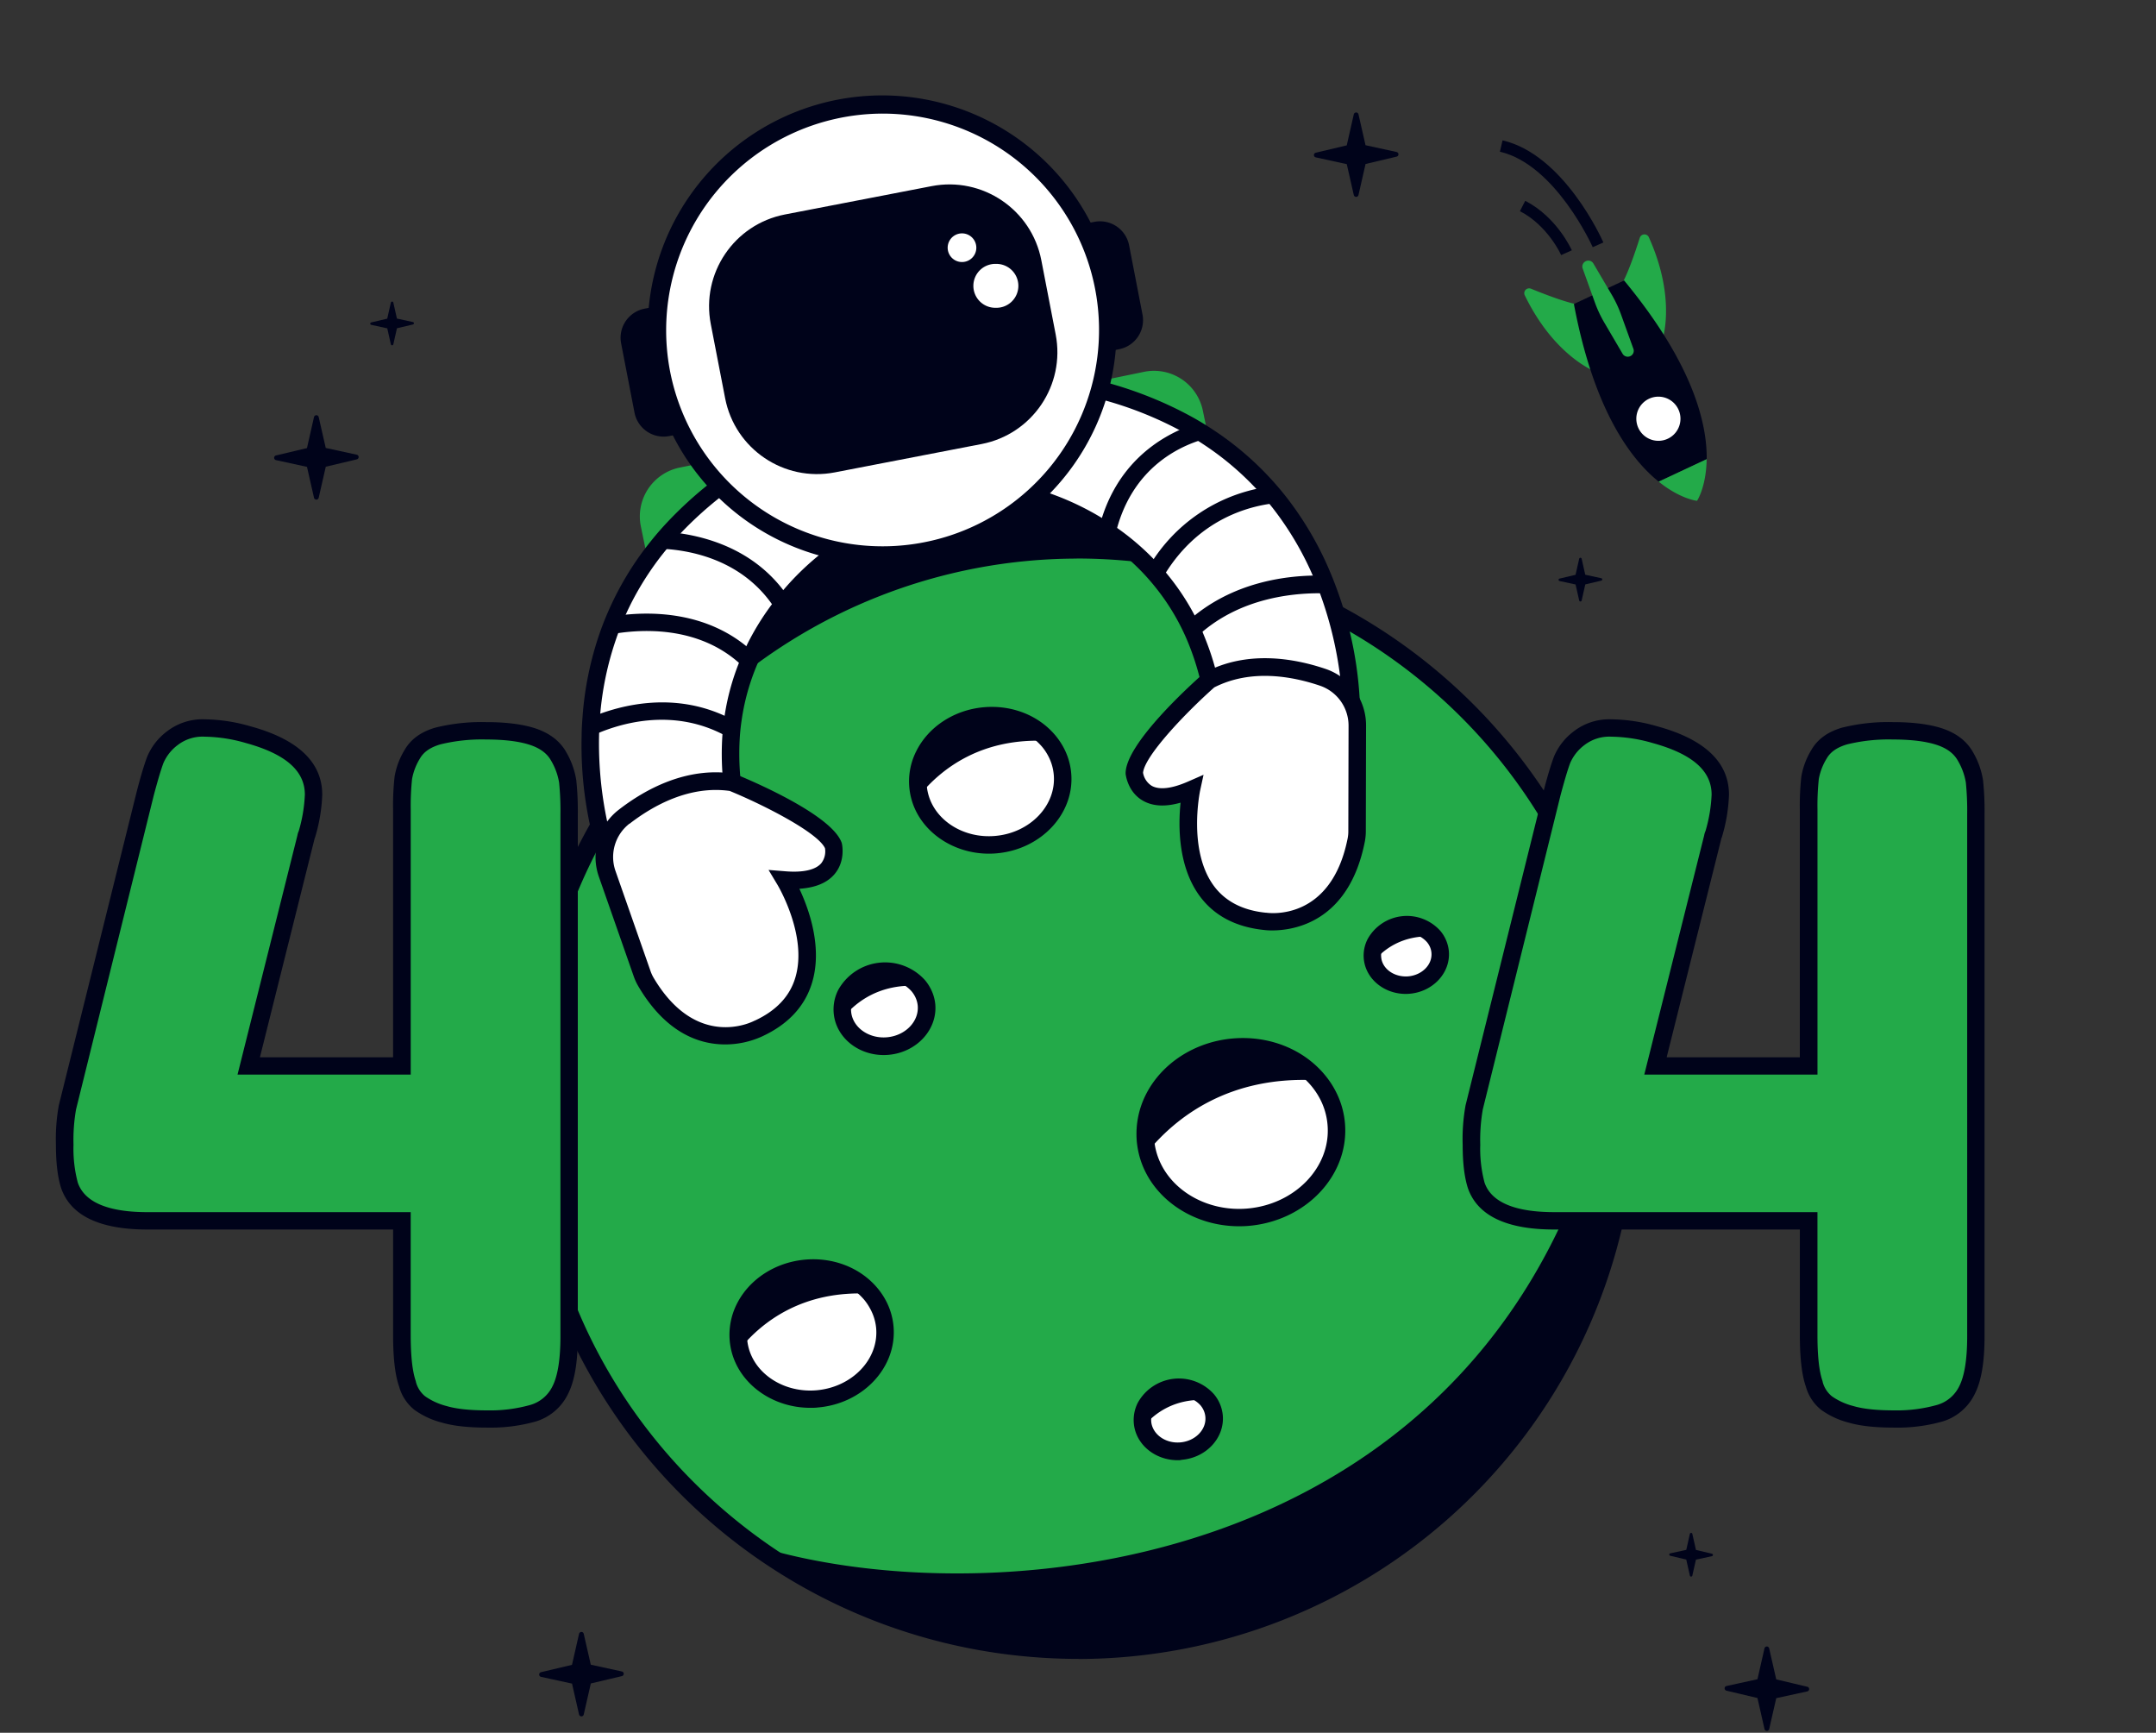 <svg xmlns="http://www.w3.org/2000/svg" width="229" height="184" fill="none">
  <rect width="100%" height="100%" fill="#333333" stroke="none"/>
  <path fill="#00031A"
    d="m37.888 48.284-3.289-.717-.749-3.28a.254.254 0 0 0-.406-.142.26.26 0 0 0-.092.142l-.748 3.295-3.289.78a.26.26 0 0 0-.198.253.25.25 0 0 0 .201.244l3.289.717.745 3.28a.26.26 0 0 0 .25.197.254.254 0 0 0 .248-.197l.752-3.295 3.289-.78a.254.254 0 0 0 0-.497h-.003Zm110.441-32.146-3.289-.718-.748-3.28a.254.254 0 0 0-.407-.142.259.259 0 0 0-.092.143l-.748 3.295-3.289.779a.263.263 0 0 0-.198.253.253.253 0 0 0 .201.244l3.289.718.745 3.28a.259.259 0 0 0 .41.142.26.26 0 0 0 .089-.143l.751-3.295 3.289-.779a.25.25 0 0 0 .147-.087.25.25 0 0 0 .058-.162.25.25 0 0 0-.058-.16.25.25 0 0 0-.147-.088h-.003ZM43.861 34.198l-1.701-.37-.384-1.698a.133.133 0 0 0-.26 0l-.386 1.707-1.702.401a.133.133 0 0 0-.072.212.13.13 0 0 0 .075.045l1.702.371.383 1.697a.132.132 0 0 0 .13.104.133.133 0 0 0 .13-.104l.387-1.706 1.701-.402a.137.137 0 0 0 .102-.13.13.13 0 0 0-.105-.127ZM183.38 179.034l3.289-.718.745-3.279a.264.264 0 0 1 .091-.142.254.254 0 0 1 .407.142l.752 3.295 3.288.779c.058.011.11.042.148.087a.254.254 0 0 1-.148.411l-3.288.717-.749 3.279a.254.254 0 0 1-.407.142.264.264 0 0 1-.091-.142l-.748-3.295-3.289-.779a.259.259 0 0 1-.198-.253.25.25 0 0 1 .198-.244Zm-5.974-14.086 1.702-.371.383-1.697a.133.133 0 0 1 .13-.104.131.131 0 0 1 .13.104l.387 1.706 1.701.402a.135.135 0 0 1 .073.048.135.135 0 0 1 .03.082.135.135 0 0 1-.03.082.136.136 0 0 1-.076.045l-1.701.371-.384 1.697a.135.135 0 0 1-.046.075.134.134 0 0 1-.214-.075l-.386-1.707-1.702-.402a.128.128 0 0 1-.073-.047.128.128 0 0 1-.029-.082c0-.03.011-.059.03-.083a.131.131 0 0 1 .075-.044ZM170.08 61.399l-1.702-.37-.383-1.698a.134.134 0 0 0-.214-.075.133.133 0 0 0-.046.075l-.387 1.706-1.701.402a.13.13 0 0 0-.074.047.131.131 0 0 0-.029.083c.001.03.011.06.03.082.02.023.046.04.076.045l1.701.37.384 1.698a.133.133 0 0 0 .26 0l.386-1.706 1.702-.402a.138.138 0 0 0 .073-.048.143.143 0 0 0 .029-.082.13.13 0 0 0-.105-.127ZM66.04 177.488l-3.29-.717-.748-3.28a.253.253 0 0 0-.407-.141.254.254 0 0 0-.091.141l-.749 3.295-3.288.779a.261.261 0 0 0-.198.254.25.25 0 0 0 .201.244l3.288.717.746 3.28a.26.26 0 0 0 .25.198.254.254 0 0 0 .248-.198l.752-3.295 3.288-.779a.25.25 0 0 0 .148-.088.251.251 0 0 0 0-.322.25.25 0 0 0-.148-.088h-.003Z" />
  <path fill="#23AA49"
    d="M176.465 36.455s1.744-4.42-1.331-11.258a.51.51 0 0 0-.502-.305.52.52 0 0 0-.463.36c-.495 1.562-1.37 4.134-2.066 5.163l4.362 6.04Zm-6.707 3.14s-4.523-1.49-7.802-8.231a.511.511 0 0 1 .355-.733.518.518 0 0 1 .307.028c1.515.618 4.052 1.595 5.29 1.719l1.85 7.217Z" />
  <path fill="#00031A"
    d="M173.792 31.392a69.128 69.128 0 0 0-1.287-1.608l-5.333 2.498c.13.692.269 1.366.411 2.015 2.184 9.873 5.795 14.596 8.597 16.85l5.096-2.387c.046-3.589-1.29-9.375-7.484-17.368Z" />
  <path fill="#fff" d="M176.146 46.81a2.344 2.344 0 1 0 .002-4.689 2.344 2.344 0 0 0-.002 4.689Z" />
  <path fill="#23AA49"
    d="m176.178 51.146 5.095-2.386c-.043 2.933-1.008 4.399-1.008 4.399l-.044.018s-1.754-.188-4.043-2.03Zm-3.016-13.328a.635.635 0 0 1-.817-.25l-1.94-3.305a12.843 12.843 0 0 1-1.002-2.136l-1.296-3.604a.62.62 0 0 1 .328-.785.618.618 0 0 1 .813.254l1.94 3.3c.4.68.735 1.395 1.002 2.137l1.3 3.604a.62.62 0 0 1-.328.785Z" />
  <path fill="#00031A"
    d="M169.172 26.248c-.04-.086-3.945-8.772-9.86-10.138l.282-1.206c6.518 1.509 10.54 10.463 10.71 10.843l-1.132.501Zm-3.357.841c0-.03-1.414-3.14-4.377-4.667l.566-1.098c3.363 1.734 4.882 5.125 4.95 5.255l-1.139.51Z" />
  <path fill="#23AA49"
    d="m68.07 55.907 9.943 48.176 59.706-12.302-9.958-48.177a5.296 5.296 0 0 0-6.261-4.117L72.188 49.653a5.298 5.298 0 0 0-4.133 4.188 5.287 5.287 0 0 0 .015 2.066Z" />
  <path fill="#00031A"
    d="m70.667 64.367 10.54 48.049 59.536-13.038-10.54-48.05a5.307 5.307 0 0 0-6.314-4.04L74.701 58.062a5.3 5.3 0 0 0-3.324 2.318 5.291 5.291 0 0 0-.71 3.988Z" />
  <path fill="#23AA49"
    d="M172.727 121.674c-2.697 32.146-30.973 56.03-63.149 53.332a58.456 58.456 0 0 1-39.769-20.493 58.38 58.38 0 0 1-13.608-42.591c2.698-32.147 30.973-56.031 63.15-53.333a58.43 58.43 0 0 1 39.784 20.48 58.33 58.33 0 0 1 13.592 42.605Z" />
  <path fill="#00031A"
    d="M114.569 176.156a60.67 60.67 0 0 1-5.067-.213 59.481 59.481 0 0 1-32.095-12.714 59.396 59.396 0 0 1-19.61-28.391 59.35 59.35 0 0 1-.512-34.492 59.392 59.392 0 0 1 18.759-28.96 59.49 59.49 0 0 1 65.657-7.41 59.418 59.418 0 0 1 24.751 24.05 59.353 59.353 0 0 1 7.201 33.737 59.332 59.332 0 0 1-18.94 38.699 59.43 59.43 0 0 1-40.147 15.703l.003-.009Zm-.204-116.84a57.567 57.567 0 0 0-38.884 15.213 57.475 57.475 0 0 0-18.348 37.479c-1.698 20.222 7.116 39.423 23.564 51.36a57.58 57.58 0 0 0 57.758 5.704 57.523 57.523 0 0 0 23.102-19.223 57.457 57.457 0 0 0 10.246-28.24 57.392 57.392 0 0 0-13.369-41.938 57.457 57.457 0 0 0-17.57-13.977 57.5 57.5 0 0 0-21.59-6.18 58.526 58.526 0 0 0-4.909-.207v.009Z" />
  <path fill="#fff"
    d="M89.684 58.15a26.185 26.185 0 0 0-5.93 5.295c-.409.483-.817.996-1.216 1.546l-.037.046a26.58 26.58 0 0 0-2.03 3.274c-.16.309-.31.618-.47.927a24.5 24.5 0 0 0-2.16 7.187 23.128 23.128 0 0 0-.204 2.015 28.912 28.912 0 0 0 .765 8.377L65.099 92.71a39.632 39.632 0 0 1-2.41-14.506c0-.674.044-1.363.096-2.062a33.833 33.833 0 0 1 1.816-8.747 32.028 32.028 0 0 1 2.169-4.81 32.468 32.468 0 0 1 2.784-4.188l.127-.158c.462-.587.954-1.17 1.475-1.746a40.353 40.353 0 0 1 8.826-7.24l9.702 8.897Z" />
  <path fill="#00031A"
    d="m64.614 93.96-.362-.878a40.212 40.212 0 0 1-2.475-14.88c0-.708.047-1.419.1-2.114.218-3.011.828-5.98 1.812-8.834l.053-.155c.269-.751.535-1.428.816-2.068a32.674 32.674 0 0 1 4.27-7.187l.139-.173c.454-.58.965-1.183 1.506-1.783a41.446 41.446 0 0 1 9.027-7.419l.597-.367 11.137 10.2-1.073.637a25.643 25.643 0 0 0-5.692 5.094c-.362.43-.693.84-1 1.252v.021l-.225.288a25.486 25.486 0 0 0-1.95 3.137c-.16.31-.309.618-.454.909a23.734 23.734 0 0 0-2.079 6.92 21.174 21.174 0 0 0-.195 1.939c-.15 2.726.1 5.46.74 8.114l.176.744-14.868 6.603Zm.903-26.332-.03.092a33.084 33.084 0 0 0-1.767 8.516c-.05.658-.08 1.335-.093 2.01a40.005 40.005 0 0 0 2.014 13.238l11.688-5.187a29.646 29.646 0 0 1-.62-7.891c.041-.714.112-1.419.211-2.096a25.474 25.474 0 0 1 2.24-7.458c.152-.31.31-.656.486-.98a27.642 27.642 0 0 1 2.103-3.382l.037-.05c.387-.53.799-1.056 1.26-1.6a28.93 28.93 0 0 1 5.141-4.807l-8.31-7.61a39.174 39.174 0 0 0-8.043 6.698 32.513 32.513 0 0 0-1.435 1.697l-.12.149a31.835 31.835 0 0 0-2.701 4.077c-.491.882-.936 1.789-1.334 2.717a45.835 45.835 0 0 0-.727 1.867Z" />
  <path fill="#fff"
    d="m143.556 77.213-14.49-1.215a28.75 28.75 0 0 0-2.073-8.26 24.635 24.635 0 0 0-3.66-6.099 19.491 19.491 0 0 0-1.296-1.464 26.155 26.155 0 0 0-3.623-3.153 29.218 29.218 0 0 0-1.642-1.1 26.626 26.626 0 0 0-7.784-3.32l6.249-11.572a40.285 40.285 0 0 1 11.137 4.182c.718.412 1.407.836 2.067 1.273a31.716 31.716 0 0 1 7.471 6.9 34.081 34.081 0 0 1 4.526 7.727c.268.64.515 1.274.742 1.9a39.655 39.655 0 0 1 2.376 14.2Z" />
  <path fill="#00031A"
    d="m144.428 78.217-16.204-1.363-.08-.763a27.984 27.984 0 0 0-2.005-7.994 23.828 23.828 0 0 0-3.524-5.873 23.64 23.64 0 0 0-1.237-1.409 25.33 25.33 0 0 0-3.499-3.045 26.975 26.975 0 0 0-1.59-1.063 25.847 25.847 0 0 0-7.48-3.2l-1.219-.253 7.174-13.29.684.15a41.47 41.47 0 0 1 11.387 4.285c.755.43 1.47.868 2.125 1.31a32.655 32.655 0 0 1 7.685 7.097 35.015 35.015 0 0 1 4.64 7.944c.276.655.532 1.31.761 1.95a40.225 40.225 0 0 1 2.429 14.56l-.047.957Zm-14.54-3.09 12.765 1.078a40.326 40.326 0 0 0-2.333-12.87 33.046 33.046 0 0 0-.727-1.855 33.16 33.16 0 0 0-4.399-7.52 30.859 30.859 0 0 0-7.255-6.698 30.053 30.053 0 0 0-2.01-1.237 39.177 39.177 0 0 0-10.209-3.926l-5.352 9.913a29.359 29.359 0 0 1 8.591 4.265 27.21 27.21 0 0 1 3.749 3.268c.464.479.928.995 1.346 1.52a25.81 25.81 0 0 1 2.942 4.489c.325.633.619 1.236.854 1.854a29.457 29.457 0 0 1 2.051 7.73l-.013-.012Z" />
  <path fill="#fff"
    d="M140.489 71.924c-3.155-1.063-7.839-1.895-12.028.31 0 0-7.879 6.939-7.969 9.89 0 0 .421 4.223 6.061 1.747 0 0-2.785 12.951 7.829 13.996 0 0 7.734 1.236 9.677-8.633.062-.316.093-.637.09-.959l.025-11.183a5.417 5.417 0 0 0-3.685-5.168Z" />
  <path fill="#00031A"
    d="M135.122 98.8a6.706 6.706 0 0 1-.85-.046c-3.013-.31-5.324-1.52-6.862-3.629-2.326-3.184-2.258-7.554-2.014-9.891-1.624.464-2.973.39-4.021-.223-1.609-.927-1.807-2.763-1.816-2.84v-.121c.099-3.177 6.917-9.34 8.281-10.543l.084-.075.099-.052c4.47-2.343 9.404-1.487 12.758-.355a6.33 6.33 0 0 1 4.315 6.028l-.025 11.182c.002.38-.034.76-.105 1.135-1.695 8.59-7.573 9.43-9.844 9.43Zm-7.288-16.527-.384 1.774c0 .059-1.29 6.238 1.464 10.002 1.215 1.663 3.093 2.63 5.55 2.872h.058c.276.04 6.865.927 8.619-7.898.05-.256.074-.517.071-.778l.025-11.184a4.478 4.478 0 0 0-3.06-4.256c-2.982-1.008-7.338-1.784-11.202.188-3.093 2.745-7.402 7.283-7.566 9.066a2.046 2.046 0 0 0 .909 1.379c.811.464 2.141.31 3.849-.436l1.667-.73ZM141.184 63.019c-3.286-.142-9.544.269-14.191 4.72a22.478 22.478 0 0 0-.823-1.771c4.724-4.238 10.642-4.912 14.271-4.85.27.64.518 1.274.743 1.9Zm-5.269-9.635c-2.902.232-8.813 1.561-12.581 8.256a19.728 19.728 0 0 0-1.297-1.465 17.606 17.606 0 0 1 12.48-8.457 33.16 33.16 0 0 1 1.398 1.666Zm-7.471-6.899c-2.605.618-8.352 2.872-10.029 10.537a29.603 29.603 0 0 0-1.643-1.1c1.742-6.689 6.413-9.526 9.59-10.71a31.21 31.21 0 0 1 2.082 1.273ZM77.839 76.44a23.131 23.131 0 0 0-.204 2.015c-6.12-3.675-12.374-1.459-14.936-.235 0-.673.044-1.363.096-2.061 3.153-1.31 9.09-2.89 15.044.281ZM80 69.253a25.244 25.244 0 0 0-.783 1.83c-4.81-4.97-11.756-4.237-14.605-3.675.238-.668.498-1.338.792-2.009 3.505-.507 9.81-.6 14.596 3.854Zm3.755-5.808a26.15 26.15 0 0 0-1.216 1.546c-3.56-5.898-9.958-6.698-12.856-6.738a33.26 33.26 0 0 1 1.475-1.747c3.499.328 9.101 1.71 12.597 6.94Z" />
  <path fill="#fff"
    d="M66.28 86.727c2.632-2.04 6.784-4.362 11.462-3.66 0 0 9.72 3.972 10.771 6.72 0 0 .987 4.126-5.15 3.638 0 0 6.889 11.316-2.803 15.786 0 0-6.88 3.709-11.979-4.983a5.318 5.318 0 0 1-.399-.875L64.49 92.798a5.414 5.414 0 0 1 1.79-6.071Z" />
  <path fill="#00031A"
    d="M77.01 110.905c-2.69 0-6.276-1.169-9.23-6.21a5.886 5.886 0 0 1-.474-1.036l-3.694-10.555a6.335 6.335 0 0 1 2.098-7.11c2.784-2.163 7.18-4.593 12.17-3.845h.108l.105.043c1.686.69 10.15 4.275 11.286 7.249l.037.114c.018.074.427 1.855-.783 3.277-.792.927-2.042 1.434-3.728 1.545.996 2.118 2.494 6.222 1.343 9.993-.761 2.498-2.543 4.408-5.29 5.679a9.433 9.433 0 0 1-3.948.856ZM66.86 87.459a4.488 4.488 0 0 0-1.484 5.033l3.696 10.555c.081.246.185.484.31.711 4.56 7.777 10.49 4.767 10.74 4.637l.04-.013c2.256-1.038 3.713-2.565 4.304-4.537 1.368-4.473-1.871-9.87-1.906-9.922l-.928-1.546 1.81.145c1.856.149 3.165-.145 3.78-.846a2.06 2.06 0 0 0 .406-1.602c-.746-1.635-6.296-4.51-10.123-6.086-4.3-.6-8.157 1.564-10.648 3.493l.004-.022Zm46.166-63.282 3.211-.618a3.148 3.148 0 0 1 3.691 2.491l1.423 7.35a3.145 3.145 0 0 1-2.497 3.685l-3.211.618-2.617-13.526Zm-41.349 7.981-3.21.618a3.15 3.15 0 0 0-2.488 2.46 3.144 3.144 0 0 0-.006 1.228l1.42 7.347a3.149 3.149 0 0 0 3.69 2.495l3.211-.618-2.617-13.53Z" />
  <path fill="#fff"
    d="M93.75 58.96c13.215 0 23.928-10.704 23.928-23.909 0-13.204-10.713-23.908-23.929-23.908-13.215 0-23.929 10.704-23.929 23.908 0 13.205 10.714 23.91 23.93 23.91Z" />
  <path fill="#00031A"
    d="M93.698 59.897a24.915 24.915 0 0 1-17.18-6.868 24.87 24.87 0 0 1-1.657-34.292 24.917 24.917 0 0 1 34.201-3.304 24.878 24.878 0 0 1 9.278 15.997 24.86 24.86 0 0 1-4.329 17.977 24.906 24.906 0 0 1-20.313 10.49Zm.1-47.833a23.045 23.045 0 0 0-17.763 8.348 23.004 23.004 0 0 0-4.867 19 22.969 22.969 0 0 0 5.849 11.394 23.011 23.011 0 0 0 34.447-1.128 22.967 22.967 0 0 0 3.094-24.4 22.98 22.98 0 0 0-8.461-9.616 23.01 23.01 0 0 0-12.3-3.598Z" />
  <path fill="#00031A"
    d="m98.956 19.765-15.585 3.01c-5.391 1.042-8.917 6.253-7.875 11.64l1.525 7.878c1.042 5.387 6.257 8.91 11.648 7.869l15.585-3.01c5.392-1.041 8.918-6.253 7.875-11.64l-1.524-7.878c-1.042-5.387-6.257-8.91-11.649-7.869Z" />
  <path fill="#fff"
    d="M105.786 32.684a2.331 2.331 0 1 0 0-4.661 2.331 2.331 0 1 0 0 4.66ZM102.178 27.825a1.521 1.521 0 1 0 .002-3.043 1.521 1.521 0 0 0-.002 3.043ZM132.575 129.247c-5.12.439-9.643-2.581-10.704-6.912a8.21 8.21 0 0 1 .65-5.653c1.476-2.958 4.656-5.153 8.501-5.484 3.632-.309 6.964 1.119 8.972 3.521.391.468.732.976 1.017 1.515.517.966.832 2.027.928 3.118.421 4.983-3.771 9.413-9.364 9.895Z" />
  <path fill="#00031A"
    d="M131.61 130.214c-5.064 0-9.537-3.156-10.639-7.659a9.098 9.098 0 0 1-.229-1.382 9.266 9.266 0 0 1 .947-4.905c1.674-3.351 5.219-5.648 9.253-5.994 3.83-.327 7.477 1.113 9.76 3.852a9.496 9.496 0 0 1 1.126 1.675 9.008 9.008 0 0 1 1.027 3.471c.474 5.484-4.102 10.374-10.209 10.899-.343.031-.693.043-1.036.043Zm.402-18.122c-.309 0-.618 0-.928.04-3.403.29-6.363 2.198-7.734 4.973a7.305 7.305 0 0 0-.578 5.017c.965 3.935 5.144 6.602 9.723 6.21 5.08-.439 8.897-4.426 8.51-8.89a7.225 7.225 0 0 0-.816-2.782 7.804 7.804 0 0 0-.91-1.354c-1.717-2.049-4.387-3.214-7.267-3.214Z" />
  <path fill="#00031A"
    d="M172.727 121.674c-2.698 32.146-30.973 56.03-63.15 53.332A58.219 58.219 0 0 1 80.16 164.11c25.368 7.947 83.527 3.311 92.072-56.411.723 4.622.89 9.314.495 13.975Zm-32.74-6.955c-9.386-.547-15.05 3.879-18.119 7.616a8.204 8.204 0 0 1 .65-5.653c1.475-2.958 4.655-5.153 8.501-5.484 3.632-.309 6.963 1.119 8.968 3.521Z" />
  <path fill="#fff"
    d="M105.77 89.691c-3.879.334-7.304-1.953-8.108-5.233a6.224 6.224 0 0 1 .492-4.284c1.12-2.238 3.527-3.9 6.441-4.151 2.75-.235 5.259.847 6.79 2.664.297.355.557.74.774 1.15.389.732.625 1.535.696 2.361.328 3.775-2.85 7.128-7.085 7.493Z" />
  <path fill="#00031A"
    d="M105.039 90.65c-3.938 0-7.424-2.473-8.278-5.972a7.104 7.104 0 0 1 .563-4.915c1.3-2.609 4.056-4.395 7.189-4.664 2.973-.254 5.807.865 7.586 2.995.338.404.632.842.879 1.307.448.842.721 1.767.801 2.717.371 4.278-3.187 8.09-7.929 8.497a8.995 8.995 0 0 1-.811.034Zm.31-13.734c-.223 0-.446 0-.672.031-2.493.213-4.671 1.61-5.686 3.641a5.363 5.363 0 0 0-.553 2.85c.023.269.068.536.133.798.702 2.871 3.765 4.822 7.115 4.531 3.712-.31 6.521-3.23 6.24-6.491a5.193 5.193 0 0 0-.594-2.01 5.425 5.425 0 0 0-.662-.985 6.882 6.882 0 0 0-5.327-2.365h.006Z" />
  <path fill="#00031A"
    d="M111.385 78.687c-7.115-.414-11.397 2.94-13.723 5.771a6.224 6.224 0 0 1 .492-4.284c1.12-2.238 3.527-3.9 6.441-4.151 2.75-.235 5.265.847 6.79 2.664Z" />
  <path fill="#fff"
    d="M125.444 154.129c-1.921.164-3.62-.967-4.022-2.593a3.087 3.087 0 0 1 .232-2.12 4.048 4.048 0 0 1 3.087-2.05 4.065 4.065 0 0 1 1.892.238 4.065 4.065 0 0 1 1.573 1.076 3.17 3.17 0 0 1 .727 1.737c.18 1.858-1.392 3.515-3.489 3.712Z" />
  <path fill="#00031A"
    d="M125.084 155.057c-2.166 0-4.078-1.367-4.557-3.317a4.058 4.058 0 0 1 .315-2.766 4.988 4.988 0 0 1 8.096-.928 4.032 4.032 0 0 1 .941 2.251c.204 2.377-1.748 4.491-4.353 4.716-.148.044-.297.044-.442.044Zm.139-6.801h-.282a2.98 2.98 0 0 0-2.437 1.546c-.182.359-.26.761-.226 1.162.01.104.027.208.052.309.31 1.203 1.6 2.013 3.035 1.892 1.587-.136 2.785-1.351 2.664-2.708a2.146 2.146 0 0 0-.241-.816 2.42 2.42 0 0 0-.273-.408 3.004 3.004 0 0 0-2.292-.977Z" />
  <path fill="#00031A"
    d="M128.224 148.665c-3.52-.208-5.646 1.455-6.806 2.856a3.09 3.09 0 0 1 .232-2.121 4.053 4.053 0 0 1 3.087-2.049 4.054 4.054 0 0 1 3.465 1.314h.022Z" />
  <path fill="#fff"
    d="M86.805 148.532c-3.929.337-7.4-1.979-8.214-5.305a6.342 6.342 0 0 1 .498-4.352c1.133-2.269 3.573-3.953 6.525-4.207 2.784-.238 5.346.86 6.883 2.702.3.359.563.749.783 1.162.393.743.633 1.558.705 2.396.331 3.836-2.886 7.236-7.18 7.604Z" />
  <path fill="#00031A"
    d="M86.063 149.493c-3.985 0-7.505-2.491-8.378-6.043a7.435 7.435 0 0 1-.179-1.094 7.291 7.291 0 0 1 .749-3.879c1.318-2.64 4.105-4.448 7.276-4.72 3.01-.26 5.878.877 7.675 3.032.342.409.641.852.89 1.323.453.852.729 1.787.811 2.748.375 4.327-3.226 8.185-8.024 8.596-.276.037-.535.037-.82.037Zm.31-13.91c-.224 0-.453 0-.681.031-2.53.217-4.743 1.635-5.773 3.709a5.457 5.457 0 0 0-.56 2.894c.023.274.068.545.133.813.715 2.914 3.824 4.893 7.233 4.602 3.78-.328 6.623-3.283 6.336-6.593a5.27 5.27 0 0 0-.62-2.04 5.727 5.727 0 0 0-.67-1.002 6.995 6.995 0 0 0-5.402-2.414h.003Z" />
  <path fill="#00031A"
    d="M92.497 137.382c-7.205-.42-11.551 2.977-13.906 5.845a6.342 6.342 0 0 1 .498-4.352c1.133-2.269 3.573-3.953 6.525-4.207 2.787-.225 5.346.872 6.883 2.714Z" />
  <path fill="#fff"
    d="M94.282 111.087c-2.255.195-4.248-1.134-4.715-3.045a3.648 3.648 0 0 1 .285-2.488 4.768 4.768 0 0 1 7.697-.865c.171.206.32.43.445.667.227.426.366.893.409 1.373.188 2.194-1.659 4.148-4.121 4.358Z" />
  <path fill="#00031A"
    d="M93.854 112.033c-2.475 0-4.64-1.546-5.191-3.768a4.568 4.568 0 0 1 .359-3.125 5.689 5.689 0 0 1 4.348-2.909 5.696 5.696 0 0 1 4.89 1.864c.214.256.4.534.556.829.29.535.468 1.122.526 1.728.232 2.698-1.995 5.103-4.968 5.359a5.883 5.883 0 0 1-.52.022Zm.176-7.987h-.355a3.656 3.656 0 0 0-2.992 1.907 2.67 2.67 0 0 0-.281 1.45c.01.136.032.272.065.405.365 1.486 1.97 2.491 3.734 2.339 1.952-.166 3.421-1.672 3.276-3.353a2.658 2.658 0 0 0-.31-1.02 2.918 2.918 0 0 0-.34-.504 3.62 3.62 0 0 0-2.797-1.215v-.009Z" />
  <path fill="#00031A"
    d="M97.549 104.689c-4.136-.241-6.63 1.709-7.982 3.353a3.648 3.648 0 0 1 .285-2.488 4.768 4.768 0 0 1 7.697-.865Z" />
  <path fill="#fff"
    d="M149.65 104.602c-1.816.155-3.421-.927-3.799-2.454a2.932 2.932 0 0 1 .232-2.006 3.845 3.845 0 0 1 6.187-.696c.139.167.26.347.362.538.183.343.295.72.328 1.107.161 1.768-1.333 3.338-3.31 3.511Z" />
  <path fill="#00031A"
    d="M149.303 105.542c-2.066 0-3.898-1.308-4.356-3.175a3.822 3.822 0 0 1 .31-2.636 4.768 4.768 0 0 1 7.734-.878 3.898 3.898 0 0 1 .9 2.157c.195 2.275-1.674 4.3-4.164 4.513a4.426 4.426 0 0 1-.424.019Zm.133-6.433a2.508 2.508 0 0 0-.263 0 2.76 2.76 0 0 0-2.264 1.435 1.97 1.97 0 0 0-.208 1.072c.009.104.024.208.047.309.275 1.113 1.485 1.855 2.818 1.753 1.473-.127 2.583-1.236 2.475-2.507a1.976 1.976 0 0 0-.223-.754 2.343 2.343 0 0 0-.253-.377 2.79 2.79 0 0 0-2.129-.93Z" />
  <path fill="#00031A"
    d="M152.28 99.446c-3.329-.194-5.34 1.376-6.429 2.702a2.932 2.932 0 0 1 .232-2.006 3.845 3.845 0 0 1 6.187-.696h.01Z" />
  <path fill="#23AA49"
    d="M193.201 80.09c.532-.929 1.447-1.577 2.744-1.944a19.326 19.326 0 0 1 5.089-.547c2.093 0 3.772.216 5.036.646 1.265.43 2.163 1.13 2.695 2.096.479.812.801 1.708.946 2.64.119 1.159.17 2.324.152 3.49v55.424c0 2.59-.317 4.501-.95 5.731a4.678 4.678 0 0 1-2.892 2.442 16.715 16.715 0 0 1-4.839.599c-1.93 0-3.459-.166-4.587-.5a7.83 7.83 0 0 1-2.596-1.196 3.888 3.888 0 0 1-1.296-1.994c-.398-1.129-.598-2.857-.6-5.184v-12.16h-27.035c-4.657 0-7.418-1.262-8.282-3.786a14.838 14.838 0 0 1-.498-4.288 19.45 19.45 0 0 1 .31-3.987l8.281-33.383c.4-1.527.75-2.69 1.049-3.49a5.557 5.557 0 0 1 1.782-2.3 5.262 5.262 0 0 1 3.443-1.097c1.558.021 3.106.255 4.6.696 4.655 1.261 6.983 3.388 6.985 6.38a16.981 16.981 0 0 1-.699 4.185.752.752 0 0 0-.099.31l-6.085 24.322h16.26v-27.2c-.021-1.136.03-2.272.152-3.4a7.1 7.1 0 0 1 .934-2.504Z" />
  <path fill="#00031A"
    d="M201.18 151.595c-2.042 0-3.629-.176-4.851-.538a8.66 8.66 0 0 1-2.902-1.354 4.781 4.781 0 0 1-1.608-2.436c-.433-1.236-.647-3.029-.647-5.474V130.56h-26.107c-5.076 0-8.157-1.486-9.16-4.417-.371-1.18-.547-2.673-.547-4.584a20.012 20.012 0 0 1 .309-4.197l8.297-33.398c.415-1.59.767-2.758 1.08-3.592a6.507 6.507 0 0 1 2.079-2.686 6.188 6.188 0 0 1 4.021-1.305 18.2 18.2 0 0 1 4.839.733c5.082 1.379 7.662 3.827 7.662 7.273a17.63 17.63 0 0 1-.73 4.426l-.024.09-.044.083-.024.102-5.798 23.183h14.144V85.997a28.45 28.45 0 0 1 .158-3.514 7.955 7.955 0 0 1 1.067-2.847c.653-1.143 1.763-1.944 3.295-2.377a20.375 20.375 0 0 1 5.342-.58c2.185 0 3.982.234 5.337.695 1.482.51 2.561 1.357 3.208 2.522a8.477 8.477 0 0 1 1.055 2.976c.123 1.198.175 2.401.158 3.605v55.418c0 2.782-.344 4.779-1.052 6.154a5.612 5.612 0 0 1-3.446 2.906 17.682 17.682 0 0 1-5.111.64Zm-30.03-73.368a4.332 4.332 0 0 0-2.855.887 4.73 4.73 0 0 0-1.513 1.9c-.287.761-.618 1.905-1.021 3.4l-8.263 33.381a18.764 18.764 0 0 0-.272 3.764c-.044 1.355.11 2.708.455 4.019.712 2.074 3.202 3.137 7.397 3.137h27.963v13.087c0 2.211.185 3.852.547 4.878v.037c.152.607.495 1.148.978 1.546a6.939 6.939 0 0 0 2.286 1.041c1.036.309 2.493.461 4.331.461a15.817 15.817 0 0 0 4.575-.581 3.78 3.78 0 0 0 2.342-1.978c.56-1.092.845-2.878.845-5.308V86.47a30.191 30.191 0 0 0-.142-3.375 6.719 6.719 0 0 0-.842-2.309c-.421-.76-1.135-1.304-2.181-1.663-1.163-.396-2.756-.597-4.736-.597a18.583 18.583 0 0 0-4.839.514c-1.061.309-1.778.794-2.187 1.511a6.294 6.294 0 0 0-.832 2.164 26.956 26.956 0 0 0-.142 3.264v28.128h-18.395l6.361-25.402c.026-.16.074-.316.142-.463.374-1.257.591-2.555.647-3.864 0-2.541-2.061-4.328-6.299-5.487a16.357 16.357 0 0 0-4.35-.664Z" />
  <path fill="#23AA49"
    d="M43.78 80.09c.531-.929 1.446-1.577 2.743-1.944a19.327 19.327 0 0 1 5.089-.547c2.093 0 3.772.216 5.036.646 1.265.43 2.163 1.13 2.695 2.096.48.812.8 1.708.947 2.64.118 1.159.17 2.324.151 3.49v55.424c0 2.59-.316 4.501-.95 5.731a4.687 4.687 0 0 1-2.892 2.442 16.712 16.712 0 0 1-4.838.599c-1.93 0-3.46-.166-4.588-.5a7.837 7.837 0 0 1-2.596-1.196 3.887 3.887 0 0 1-1.296-1.994c-.4-1.129-.6-2.857-.6-5.184v-12.16H15.646c-4.655 0-7.415-1.262-8.282-3.786a14.798 14.798 0 0 1-.498-4.288c-.034-1.336.07-2.672.31-3.987l8.281-33.383c.4-1.527.75-2.69 1.049-3.49.38-.91.994-1.704 1.782-2.3a5.262 5.262 0 0 1 3.443-1.097 17.06 17.06 0 0 1 4.6.696c4.655 1.261 6.984 3.388 6.986 6.38a17.015 17.015 0 0 1-.7 4.185.746.746 0 0 0-.099.31l-6.085 24.322h16.26v-27.2c-.02-1.136.03-2.272.152-3.4.15-.887.467-1.736.934-2.504Z" />
  <path fill="#00031A"
    d="M51.762 151.595c-2.042 0-3.629-.176-4.85-.538a8.655 8.655 0 0 1-2.903-1.354 4.782 4.782 0 0 1-1.608-2.436c-.433-1.236-.647-3.029-.647-5.474V130.56H15.647c-5.076 0-8.157-1.486-9.16-4.417-.37-1.18-.547-2.673-.547-4.584-.045-1.406.059-2.813.31-4.197l8.296-33.398c.415-1.59.767-2.758 1.08-3.592a6.508 6.508 0 0 1 2.079-2.686 6.19 6.19 0 0 1 4.021-1.305c1.639.025 3.266.272 4.839.733 5.082 1.379 7.662 3.827 7.662 7.273a17.67 17.67 0 0 1-.73 4.426l-.024.09-.044.083-.024.102-5.798 23.183h14.144V85.997a28.39 28.39 0 0 1 .158-3.514 7.95 7.95 0 0 1 1.067-2.847c.653-1.143 1.764-1.944 3.295-2.377a20.378 20.378 0 0 1 5.343-.58c2.184 0 3.98.234 5.336.695 1.482.51 2.561 1.357 3.208 2.522a8.48 8.48 0 0 1 1.055 2.976c.123 1.198.175 2.401.158 3.605v55.418c0 2.782-.344 4.779-1.052 6.154a5.606 5.606 0 0 1-3.446 2.906 17.677 17.677 0 0 1-5.111.64Zm-30.03-73.368a4.333 4.333 0 0 0-2.855.887 4.726 4.726 0 0 0-1.513 1.9c-.287.761-.618 1.905-1.02 3.4L8.08 117.796a18.663 18.663 0 0 0-.272 3.764c-.044 1.355.11 2.708.455 4.019.712 2.074 3.202 3.137 7.397 3.137h27.963v13.087c0 2.211.185 3.852.547 4.878v.037a2.92 2.92 0 0 0 .978 1.546 6.942 6.942 0 0 0 2.286 1.041c1.036.309 2.494.461 4.331.461a15.82 15.82 0 0 0 4.575-.581 3.778 3.778 0 0 0 2.342-1.978c.56-1.092.845-2.878.845-5.308V86.47a30.096 30.096 0 0 0-.142-3.375 6.714 6.714 0 0 0-.842-2.309c-.42-.76-1.135-1.304-2.18-1.663-1.164-.396-2.757-.597-4.737-.597a18.578 18.578 0 0 0-4.838.514c-1.062.309-1.78.794-2.188 1.511a6.298 6.298 0 0 0-.832 2.164 27.078 27.078 0 0 0-.142 3.264v28.128H25.23l6.36-25.402c.027-.16.075-.316.143-.463.374-1.257.591-2.555.647-3.864 0-2.541-2.06-4.328-6.299-5.487a16.36 16.36 0 0 0-4.35-.664Z" />
</svg>